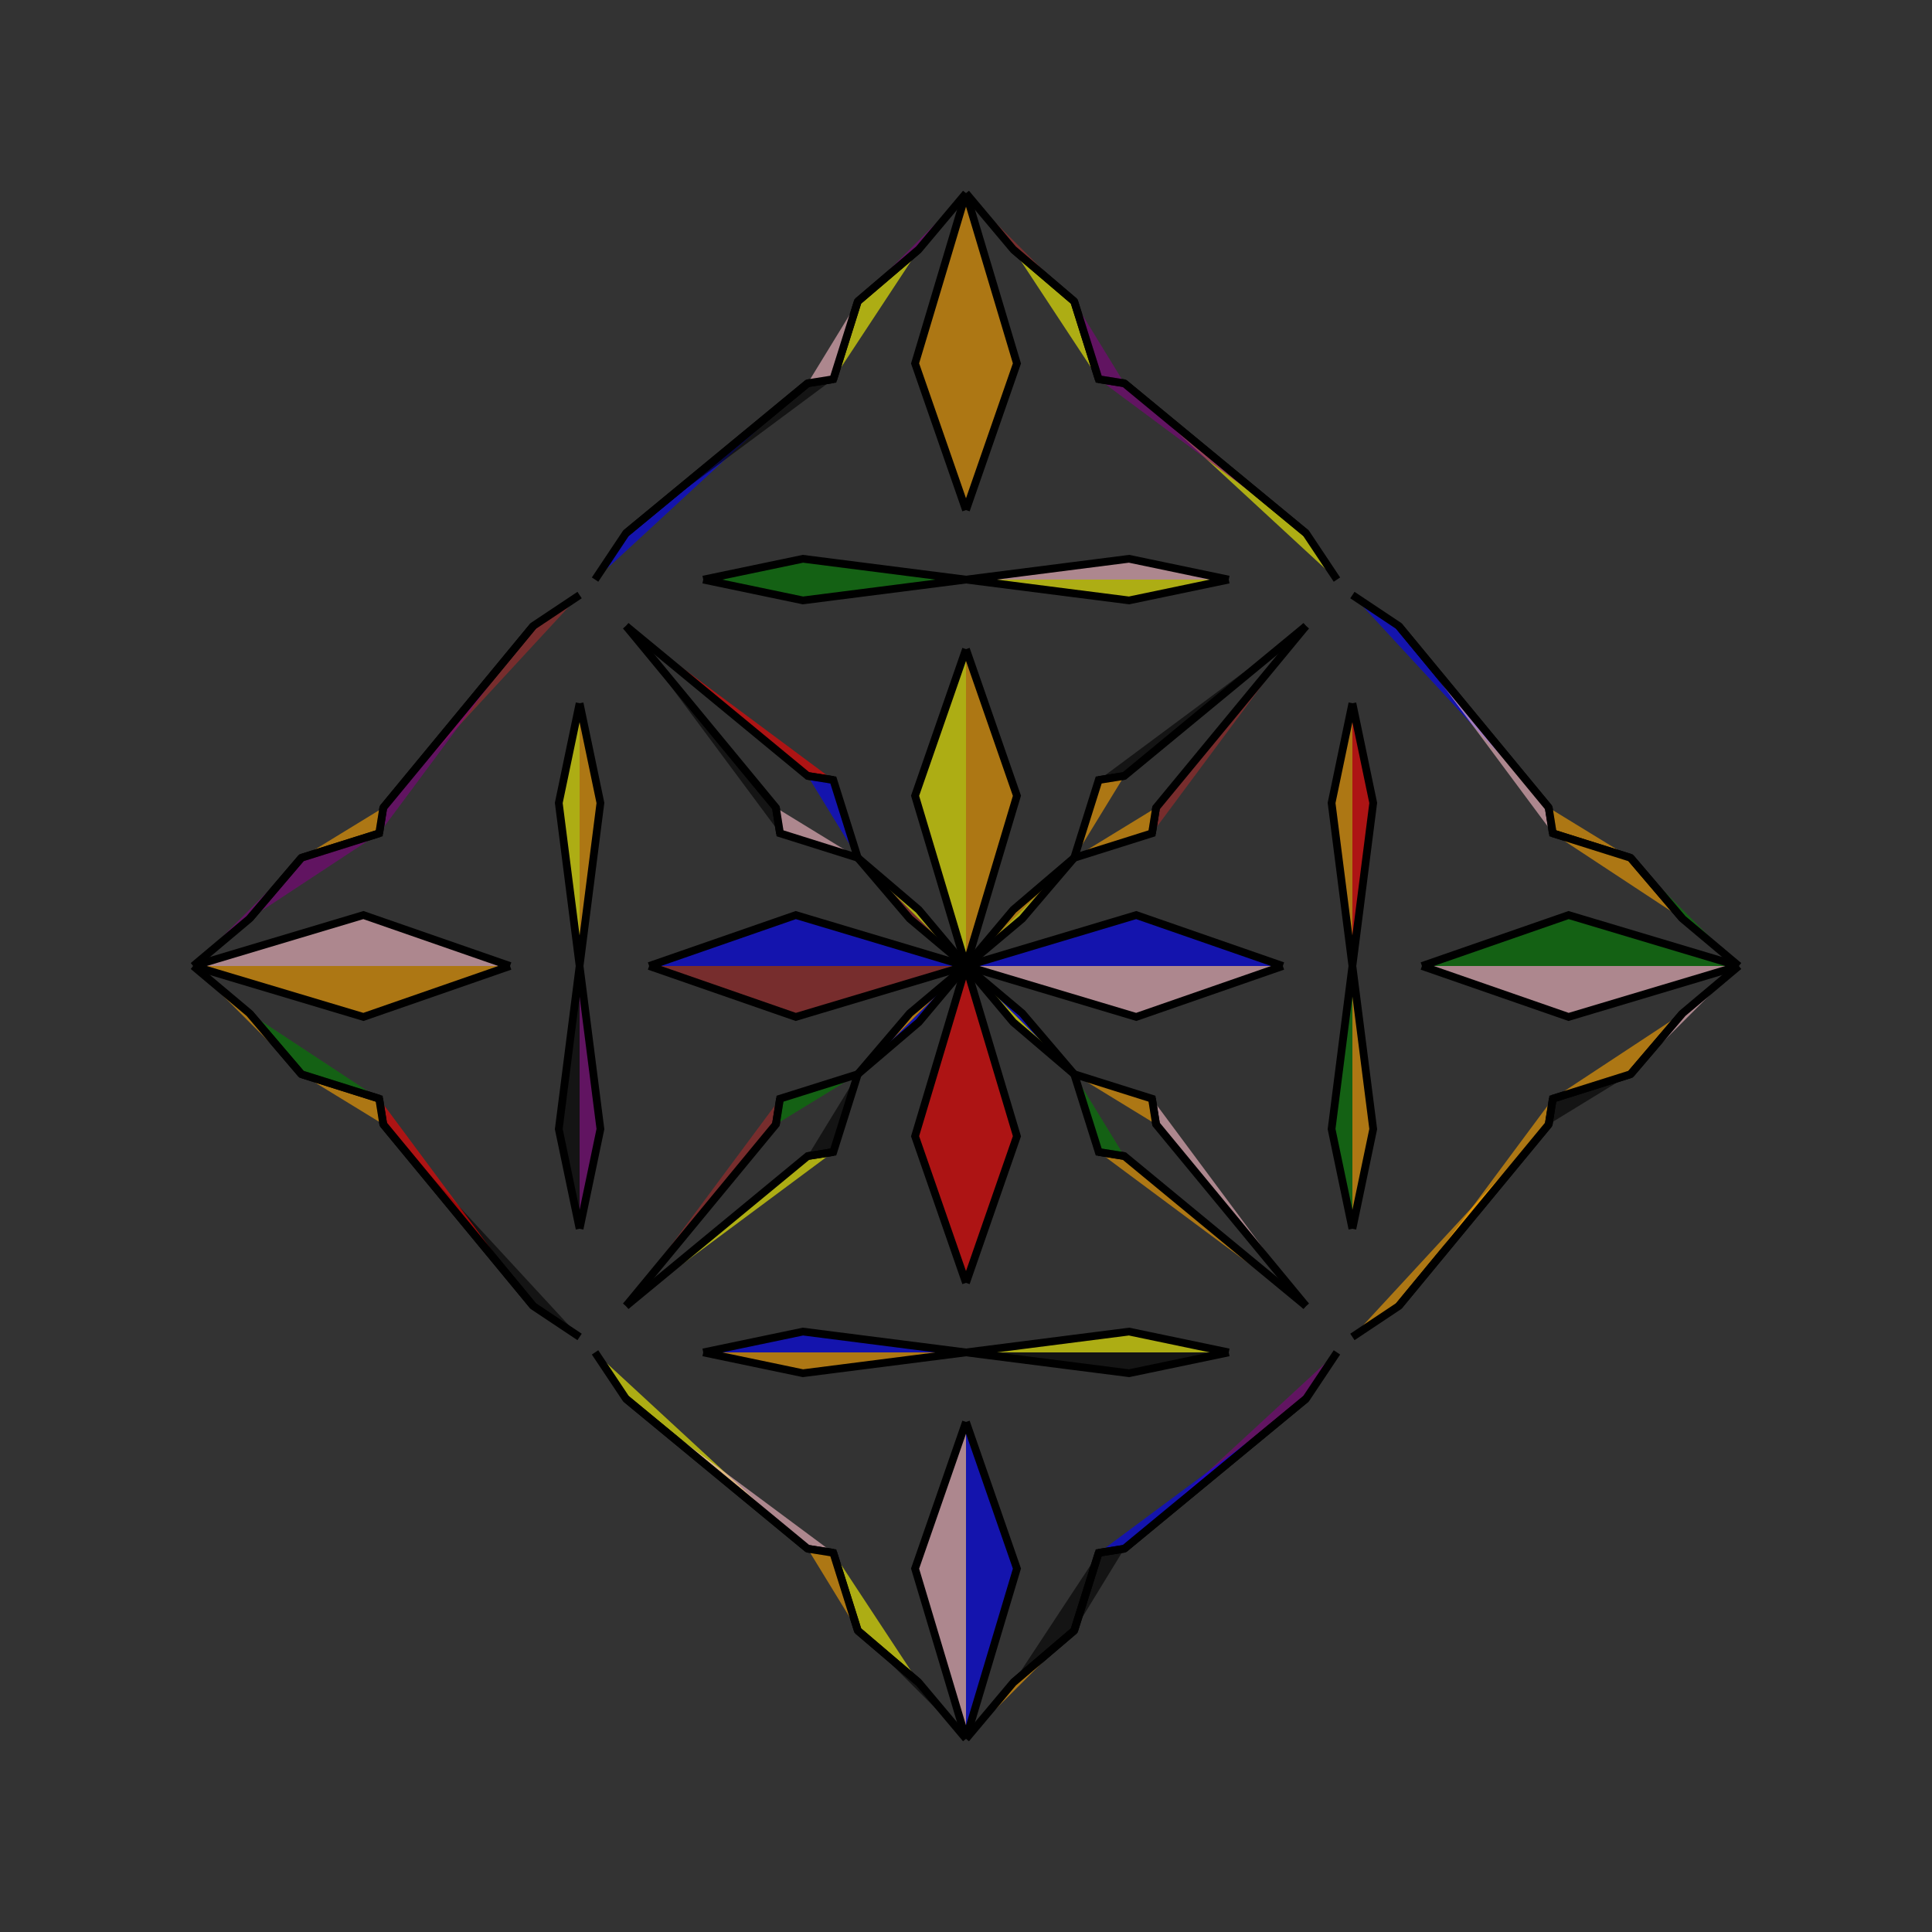 <?xml version="1.0" encoding="UTF-8"?>
<svg xmlns="http://www.w3.org/2000/svg" xmlns:xlink="http://www.w3.org/1999/xlink"
     width="250" height="250" viewBox="-125.0 -125.0 250 250">
<rect x="-125.0" y="-125.0" width="250" height="250" fill="#333333" stroke="none"/>
<defs>
</defs>
<path d="M0.0,-0.0 L22.027,-6.59 L41.0,-0.0" fill="blue" fill-opacity="0.6" stroke="black" stroke-width="1" />
<path d="M0.0,-0.0 L22.027,6.59 L41.0,-0.0" fill="pink" fill-opacity="0.6" stroke="black" stroke-width="1" />
<path d="M50.0,-0.0 L47.306,-21.099 L50.0,-34.0" fill="orange" fill-opacity="0.6" stroke="black" stroke-width="1" />
<path d="M50.0,-0.0 L47.306,21.099 L50.0,34.0" fill="green" fill-opacity="0.6" stroke="black" stroke-width="1" />
<path d="M48.0,50.0 L44.0,56.0 L20.487,75.403" fill="purple" fill-opacity="0.6" stroke="black" stroke-width="1" />
<path d="M48.0,-50.0 L44.0,-56.0 L20.487,-75.403" fill="yellow" fill-opacity="0.6" stroke="black" stroke-width="1" />
<path d="M44.0,-44.0 L24.597,-20.487 L24.067,-17.171" fill="brown" fill-opacity="0.6" stroke="black" stroke-width="1" />
<path d="M44.0,44.0 L24.597,20.487 L24.067,17.171" fill="pink" fill-opacity="0.6" stroke="black" stroke-width="1" />
<path d="M24.597,-20.487 L24.067,-17.171 L14.0,-14.0" fill="orange" fill-opacity="0.6" stroke="black" stroke-width="1" />
<path d="M24.597,20.487 L24.067,17.171 L14.0,14.0" fill="orange" fill-opacity="0.6" stroke="black" stroke-width="1" />
<path d="M17.171,75.933 L14.0,86.0 L6.11,92.729" fill="black" fill-opacity="0.6" stroke="black" stroke-width="1" />
<path d="M17.171,-75.933 L14.0,-86.0 L6.11,-92.729" fill="yellow" fill-opacity="0.6" stroke="black" stroke-width="1" />
<path d="M14.0,-14.0 L7.271,-6.11 L0.0,-0.0" fill="yellow" fill-opacity="0.6" stroke="black" stroke-width="1" />
<path d="M14.0,14.0 L7.271,6.11 L0.0,-0.0" fill="blue" fill-opacity="0.6" stroke="black" stroke-width="1" />
<path d="M0.0,-0.0 L-22.027,-6.59 L-41.0,-0.0" fill="blue" fill-opacity="0.6" stroke="black" stroke-width="1" />
<path d="M0.0,-0.0 L-22.027,6.59 L-41.0,-0.0" fill="brown" fill-opacity="0.6" stroke="black" stroke-width="1" />
<path d="M-50.0,-0.0 L-47.306,-21.099 L-50.0,-34.0" fill="orange" fill-opacity="0.6" stroke="black" stroke-width="1" />
<path d="M-50.0,-0.0 L-47.306,21.099 L-50.0,34.0" fill="purple" fill-opacity="0.6" stroke="black" stroke-width="1" />
<path d="M-48.0,50.0 L-44.0,56.0 L-20.487,75.403" fill="yellow" fill-opacity="0.6" stroke="black" stroke-width="1" />
<path d="M-48.0,-50.0 L-44.0,-56.0 L-20.487,-75.403" fill="blue" fill-opacity="0.6" stroke="black" stroke-width="1" />
<path d="M-44.0,-44.0 L-24.597,-20.487 L-24.067,-17.171" fill="black" fill-opacity="0.6" stroke="black" stroke-width="1" />
<path d="M-44.0,44.0 L-24.597,20.487 L-24.067,17.171" fill="brown" fill-opacity="0.6" stroke="black" stroke-width="1" />
<path d="M-24.597,-20.487 L-24.067,-17.171 L-14.0,-14.0" fill="pink" fill-opacity="0.6" stroke="black" stroke-width="1" />
<path d="M-24.597,20.487 L-24.067,17.171 L-14.0,14.0" fill="green" fill-opacity="0.6" stroke="black" stroke-width="1" />
<path d="M-17.171,75.933 L-14.0,86.0 L-6.11,92.729" fill="yellow" fill-opacity="0.6" stroke="black" stroke-width="1" />
<path d="M-17.171,-75.933 L-14.0,-86.0 L-6.11,-92.729" fill="yellow" fill-opacity="0.6" stroke="black" stroke-width="1" />
<path d="M-14.0,-14.0 L-7.271,-6.11 L0.0,-0.0" fill="brown" fill-opacity="0.6" stroke="black" stroke-width="1" />
<path d="M-14.0,14.0 L-7.271,6.11 L0.0,-0.0" fill="orange" fill-opacity="0.6" stroke="black" stroke-width="1" />
<path d="M100.0,-0.0 L77.973,6.59 L59.0,-0.0" fill="pink" fill-opacity="0.6" stroke="black" stroke-width="1" />
<path d="M100.0,-0.0 L77.973,-6.59 L59.0,-0.0" fill="green" fill-opacity="0.6" stroke="black" stroke-width="1" />
<path d="M50.0,-0.0 L52.694,21.099 L50.0,34.0" fill="orange" fill-opacity="0.6" stroke="black" stroke-width="1" />
<path d="M50.0,-0.0 L52.694,-21.099 L50.0,-34.0" fill="red" fill-opacity="0.6" stroke="black" stroke-width="1" />
<path d="M50.0,48.0 L56.0,44.0 L75.403,20.487" fill="orange" fill-opacity="0.6" stroke="black" stroke-width="1" />
<path d="M50.0,-48.0 L56.0,-44.0 L75.403,-20.487" fill="blue" fill-opacity="0.6" stroke="black" stroke-width="1" />
<path d="M56.0,44.0 L75.403,20.487 L75.933,17.171" fill="orange" fill-opacity="0.6" stroke="black" stroke-width="1" />
<path d="M56.0,-44.0 L75.403,-20.487 L75.933,-17.171" fill="pink" fill-opacity="0.6" stroke="black" stroke-width="1" />
<path d="M75.403,20.487 L75.933,17.171 L86.0,14.0" fill="black" fill-opacity="0.6" stroke="black" stroke-width="1" />
<path d="M75.403,-20.487 L75.933,-17.171 L86.0,-14.0" fill="orange" fill-opacity="0.6" stroke="black" stroke-width="1" />
<path d="M75.933,17.171 L86.0,14.0 L92.729,6.11" fill="orange" fill-opacity="0.6" stroke="black" stroke-width="1" />
<path d="M75.933,-17.171 L86.0,-14.0 L92.729,-6.11" fill="orange" fill-opacity="0.6" stroke="black" stroke-width="1" />
<path d="M86.0,14.0 L92.729,6.11 L100.0,-0.0" fill="pink" fill-opacity="0.6" stroke="black" stroke-width="1" />
<path d="M86.0,-14.0 L92.729,-6.11 L100.0,-0.0" fill="green" fill-opacity="0.6" stroke="black" stroke-width="1" />
<path d="M0.0,-0.0 L6.59,-22.027 L0.0,-41.0" fill="orange" fill-opacity="0.6" stroke="black" stroke-width="1" />
<path d="M0.0,-0.0 L6.59,22.027 L0.0,41.0" fill="red" fill-opacity="0.6" stroke="black" stroke-width="1" />
<path d="M0.0,100.0 L6.59,77.973 L0.0,59.0" fill="blue" fill-opacity="0.6" stroke="black" stroke-width="1" />
<path d="M0.0,-100.0 L6.59,-77.973 L0.0,-59.0" fill="orange" fill-opacity="0.6" stroke="black" stroke-width="1" />
<path d="M0.0,-50.0 L21.099,-47.306 L34.0,-50.0" fill="yellow" fill-opacity="0.6" stroke="black" stroke-width="1" />
<path d="M0.0,50.0 L21.099,47.306 L34.0,50.0" fill="yellow" fill-opacity="0.6" stroke="black" stroke-width="1" />
<path d="M0.0,50.0 L21.099,52.694 L34.0,50.0" fill="black" fill-opacity="0.6" stroke="black" stroke-width="1" />
<path d="M0.0,-50.0 L21.099,-52.694 L34.0,-50.0" fill="pink" fill-opacity="0.6" stroke="black" stroke-width="1" />
<path d="M44.0,-44.0 L20.487,-24.597 L17.171,-24.067" fill="black" fill-opacity="0.6" stroke="black" stroke-width="1" />
<path d="M44.0,44.0 L20.487,24.597 L17.171,24.067" fill="orange" fill-opacity="0.6" stroke="black" stroke-width="1" />
<path d="M44.0,56.0 L20.487,75.403 L17.171,75.933" fill="blue" fill-opacity="0.6" stroke="black" stroke-width="1" />
<path d="M44.0,-56.0 L20.487,-75.403 L17.171,-75.933" fill="purple" fill-opacity="0.6" stroke="black" stroke-width="1" />
<path d="M20.487,-24.597 L17.171,-24.067 L14.0,-14.0" fill="orange" fill-opacity="0.6" stroke="black" stroke-width="1" />
<path d="M20.487,24.597 L17.171,24.067 L14.0,14.0" fill="green" fill-opacity="0.6" stroke="black" stroke-width="1" />
<path d="M20.487,75.403 L17.171,75.933 L14.0,86.0" fill="black" fill-opacity="0.6" stroke="black" stroke-width="1" />
<path d="M20.487,-75.403 L17.171,-75.933 L14.0,-86.0" fill="purple" fill-opacity="0.6" stroke="black" stroke-width="1" />
<path d="M14.0,-14.0 L6.11,-7.271 L0.0,-0.0" fill="orange" fill-opacity="0.6" stroke="black" stroke-width="1" />
<path d="M14.0,14.0 L6.11,7.271 L0.0,-0.0" fill="yellow" fill-opacity="0.6" stroke="black" stroke-width="1" />
<path d="M14.0,86.0 L6.11,92.729 L0.0,100.0" fill="orange" fill-opacity="0.6" stroke="black" stroke-width="1" />
<path d="M14.0,-86.0 L6.11,-92.729 L0.0,-100.0" fill="brown" fill-opacity="0.6" stroke="black" stroke-width="1" />
<path d="M0.0,100.0 L-6.59,77.973 L0.0,59.0" fill="pink" fill-opacity="0.6" stroke="black" stroke-width="1" />
<path d="M0.0,-0.0 L-6.59,-22.027 L0.0,-41.0" fill="yellow" fill-opacity="0.6" stroke="black" stroke-width="1" />
<path d="M0.0,-0.0 L-6.59,22.027 L0.0,41.0" fill="red" fill-opacity="0.6" stroke="black" stroke-width="1" />
<path d="M0.0,-100.0 L-6.59,-77.973 L0.0,-59.0" fill="orange" fill-opacity="0.6" stroke="black" stroke-width="1" />
<path d="M0.0,50.0 L-21.099,52.694 L-34.0,50.0" fill="orange" fill-opacity="0.6" stroke="black" stroke-width="1" />
<path d="M0.0,-50.0 L-21.099,-47.306 L-34.0,-50.0" fill="green" fill-opacity="0.6" stroke="black" stroke-width="1" />
<path d="M0.0,50.0 L-21.099,47.306 L-34.0,50.0" fill="blue" fill-opacity="0.6" stroke="black" stroke-width="1" />
<path d="M0.0,-50.0 L-21.099,-52.694 L-34.0,-50.0" fill="green" fill-opacity="0.6" stroke="black" stroke-width="1" />
<path d="M-44.0,56.0 L-20.487,75.403 L-17.171,75.933" fill="pink" fill-opacity="0.6" stroke="black" stroke-width="1" />
<path d="M-44.0,-44.0 L-20.487,-24.597 L-17.171,-24.067" fill="red" fill-opacity="0.6" stroke="black" stroke-width="1" />
<path d="M-44.0,44.0 L-20.487,24.597 L-17.171,24.067" fill="yellow" fill-opacity="0.6" stroke="black" stroke-width="1" />
<path d="M-44.0,-56.0 L-20.487,-75.403 L-17.171,-75.933" fill="black" fill-opacity="0.6" stroke="black" stroke-width="1" />
<path d="M-20.487,75.403 L-17.171,75.933 L-14.0,86.0" fill="orange" fill-opacity="0.6" stroke="black" stroke-width="1" />
<path d="M-20.487,-24.597 L-17.171,-24.067 L-14.0,-14.0" fill="blue" fill-opacity="0.6" stroke="black" stroke-width="1" />
<path d="M-20.487,24.597 L-17.171,24.067 L-14.0,14.0" fill="black" fill-opacity="0.6" stroke="black" stroke-width="1" />
<path d="M-20.487,-75.403 L-17.171,-75.933 L-14.0,-86.0" fill="pink" fill-opacity="0.6" stroke="black" stroke-width="1" />
<path d="M-14.0,86.0 L-6.11,92.729 L0.0,100.0" fill="black" fill-opacity="0.6" stroke="black" stroke-width="1" />
<path d="M-14.0,-14.0 L-6.11,-7.271 L0.0,-0.0" fill="yellow" fill-opacity="0.6" stroke="black" stroke-width="1" />
<path d="M-14.0,14.0 L-6.11,7.271 L0.0,-0.0" fill="blue" fill-opacity="0.6" stroke="black" stroke-width="1" />
<path d="M-14.0,-86.0 L-6.11,-92.729 L0.0,-100.0" fill="purple" fill-opacity="0.6" stroke="black" stroke-width="1" />
<path d="M-100.0,-0.0 L-77.973,-6.59 L-59.0,-0.0" fill="pink" fill-opacity="0.6" stroke="black" stroke-width="1" />
<path d="M-100.0,-0.0 L-77.973,6.59 L-59.0,-0.0" fill="orange" fill-opacity="0.6" stroke="black" stroke-width="1" />
<path d="M-50.0,-0.0 L-52.694,-21.099 L-50.0,-34.0" fill="yellow" fill-opacity="0.6" stroke="black" stroke-width="1" />
<path d="M-50.0,-0.0 L-52.694,21.099 L-50.0,34.0" fill="black" fill-opacity="0.6" stroke="black" stroke-width="1" />
<path d="M-50.0,-48.0 L-56.0,-44.0 L-75.403,-20.487" fill="brown" fill-opacity="0.6" stroke="black" stroke-width="1" />
<path d="M-50.0,48.0 L-56.0,44.0 L-75.403,20.487" fill="black" fill-opacity="0.6" stroke="black" stroke-width="1" />
<path d="M-56.0,-44.0 L-75.403,-20.487 L-75.933,-17.171" fill="purple" fill-opacity="0.6" stroke="black" stroke-width="1" />
<path d="M-56.0,44.0 L-75.403,20.487 L-75.933,17.171" fill="red" fill-opacity="0.6" stroke="black" stroke-width="1" />
<path d="M-75.403,-20.487 L-75.933,-17.171 L-86.0,-14.0" fill="orange" fill-opacity="0.6" stroke="black" stroke-width="1" />
<path d="M-75.403,20.487 L-75.933,17.171 L-86.0,14.0" fill="orange" fill-opacity="0.6" stroke="black" stroke-width="1" />
<path d="M-75.933,-17.171 L-86.0,-14.0 L-92.729,-6.11" fill="purple" fill-opacity="0.6" stroke="black" stroke-width="1" />
<path d="M-75.933,17.171 L-86.0,14.0 L-92.729,6.11" fill="green" fill-opacity="0.6" stroke="black" stroke-width="1" />
<path d="M-86.0,-14.0 L-92.729,-6.11 L-100.0,-0.0" fill="purple" fill-opacity="0.6" stroke="black" stroke-width="1" />
<path d="M-86.0,14.0 L-92.729,6.11 L-100.0,-0.0" fill="orange" fill-opacity="0.6" stroke="black" stroke-width="1" />
</svg>